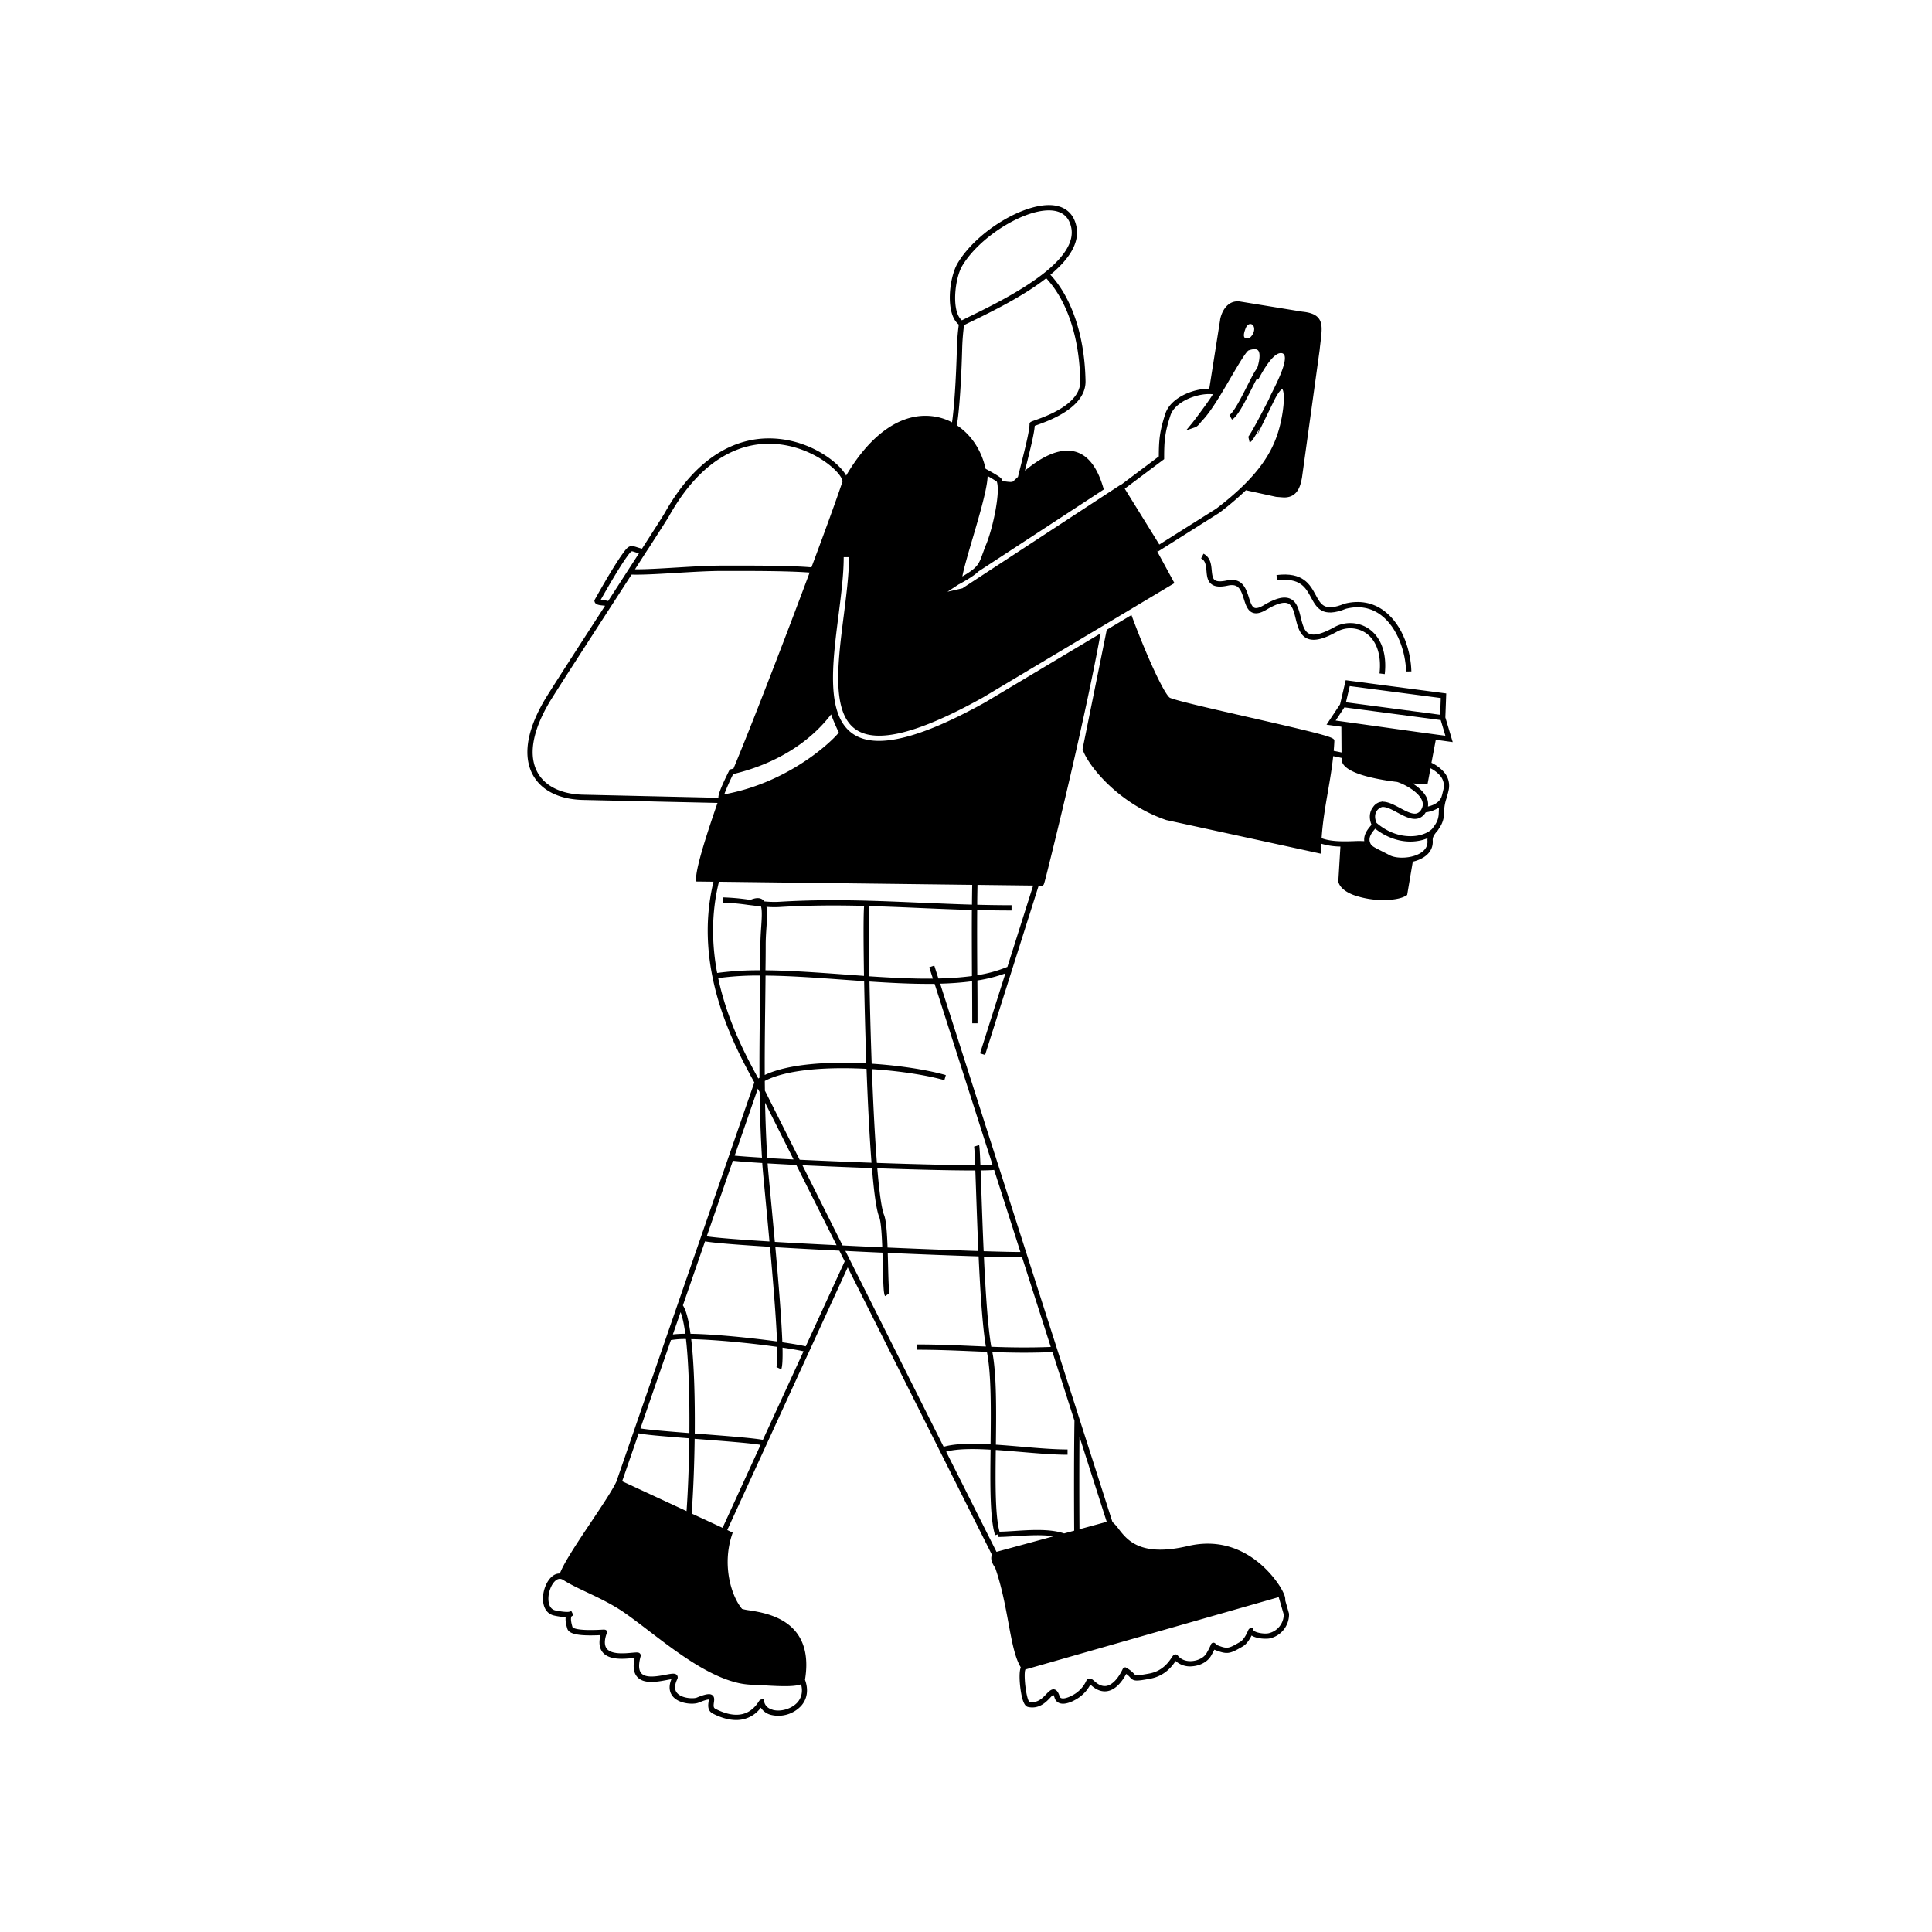 <svg id="Layer_1" data-name="Layer 1" xmlns="http://www.w3.org/2000/svg" viewBox="0 0 1500 1500">
  <defs>
    <style>
      .cls-1 {
        fill: transparent;
      }
    </style>
  </defs>
  <title>Coffe call</title>
  <path class="cls-1" d="M842.61,581.5c4.31,12.44,27.2,40.79,63.54,53.25l117.59,25.56c0-2.74.1-5.46.24-8.17,11.89,5.3,30.11,2,36,3l-35.82-5.54c1.72-25.29,8.83-49.44,9.81-74.25.13-3.31-113.31-26.31-126.25-31.7-5.74-2.39-22.12-40.75-31.71-67.11l38.68-23.11-15.2-27.92h0l46-29a230.6,230.6,0,0,0,21.3-18.13l24.29,5.31c.08,0,5.43.45,6.08.45,8.27,0,10.39-6.43,11.76-13.69l13.7-99c1.79-18,5.19-25.77-11.71-27.5l-48.53-7.91c-10.69-1.3-13.06,12.67-13,12.68l-8.7,55.12c-11.6-.79-29.91,5.8-33.86,17.87-4.29,13.14-5,19.52-5,33.63L873,377l-2-3.68-15.29,10c-13.27-54.27-50.25-24.14-63.56-12,3.92-16,9.19-35.43,9.19-42,0-.88,39.82-10.48,39.38-33.41-.74-38.84-12.89-67.3-28.31-82.7,14.08-11.31,23.89-24,21.32-36.81-7-34.75-69.48-3.15-88.53,29.1-6.18,10.45-9.45,39,1.39,45.56h0A168.93,168.93,0,0,0,745,270.94c-.55,20.43-2,47.93-4.3,60.25-22.7-14-57.26-6.71-84.91,44.16l0,0c6.85-11.73-79.4-80.28-138.11,24.28-1.55,2.78-13.53,21.37-28.43,44.41h0c-25.71,39.76-60.14,92.79-64.84,100.85-27.73,47.51-7.1,73.4,28.43,74.19l107.09,2.39h0c-10.54,30.15-17.6,53.31-17.42,60.94l14.11.17c-6.9,26.75-6,52.25-1.47,75.16h0c7.06,35.39,23,64.58,32.89,82.65l-.18.12h.25c1.33,2.43,2.56,4.66,3.63,6.67l.07,1.17-3.95-7.84L480.48,1151.16c-7.15,15.47-40.06,58.5-44.35,72.73-11-2.93-18.81,25.68-5.28,28.43,20.69,4.22,6.31-5.39,11.61,11.55,1.83,5.86,28.46,3.08,26.61,3.46-9.39,27.12,27,15.61,26.26,18.17-8.79,32,31.74,10.79,28.54,17.49-8.27,17.3,13.19,18.93,17.78,17,19.16-7.91,5.18,4.69,12.91,8.62,27.18,13.8,36.05-6.94,36.68-7.09,3.37,16.45,41.61,8.21,31.72-17.2,9.33-54.6-45.11-50.2-48.17-53.72-8.14-9.36-16.8-34.07-8.38-59.65l-4.43-2,96-209.42L652.63,969h.29l119.57,238.34c-1.11,1.32-1.76,3.6,2,9.1,10.93,31.18,11.35,65.06,20.36,78-3,2.83-.33,28,3.67,28.86,14.63,3.2,18.13-18.16,22.19-5.66,2.25,6.92,13.79.46,17-2.26,10.23-8.61,5.63-12.92,11.12-8.13,14.81,12.92,24.52-10.42,24.67-10.48,9.59,5.34,2.11,7.71,19.16,4.6,15-2.74,19.24-15.87,20.1-14.73,6.46,8.5,21.45,5.53,25.74-2,5.73-10.14,2.22-6.74,4.66-5.78,10,3.93,11,3.37,20.54-2.15,4.63-2.67,7.17-10.29,7.43-10.38,1.36,3.75,11.19,4.61,14.5,3.78a17.11,17.11,0,0,0,13.09-16.85l-3.16-10.87c2.65-3-24.1-51.41-72.79-40-48.08,11.28-52.9-13.95-60.91-19.35l-43.3-135.31h0L727.1,761.78a229.33,229.33,0,0,0,29.62-2.25c.06,12,.12,23.79.12,35l0-35a106.37,106.37,0,0,0,27-7.3l-27,.65,0-48.4c9.32.25,18.78.4,28.47.4l-28.47-.78V685l51.8.62c.06,0,29.48-115.45,43.95-195.08l9.58-5.72Zm96.51-267.87-.49,3.12a65.1,65.1,0,0,1-7,8.65c-1.24,1.25-2.72,3.79-4.58,4.43C927.65,329.17,934.22,320.62,939.12,313.63ZM591.81,847.29c.68,1.28,1.31,2.48,1.86,3.58l25,49.92-.46,0-26.43-52.42C591.82,848,591.81,847.65,591.81,847.29Zm31,457.34c-1.37,1.65-6.06,2.26-11.76,2.37C617.38,1306.33,621.78,1305.37,622.76,1304.63Zm28.77-337.85-32.44-64.34.46,0,32.28,64.33Zm105.13-262.7L717.72,703c12.8.54,25.72,1.08,38.94,1.43-.12,15.64-.06,32.11,0,48.41l-32.19.77-1.06-3.3-48.78-21.72-1.38-26.81c-.51-.08-.73,9.92-.68,25.89l-58.39-26c9.71-.45,19.22-.67,28.6-.72l-32.2-.88-39-17.37L756.91,685C756.79,691.13,756.71,697.53,756.66,704.08Z" />
  <path class="cls-1" d="M1090.66,693.6l4.22-25-17.58.61-15.94-10.9-18.6-1.07-1.64,27C1044.52,696.48,1080.5,700,1090.66,693.6Z" />
  <path class="cls-1" d="M1046.38,530.41l-4,17.24-8.9,13.4,10,1.39.17,24.37c-2.26-.58-5.45-1.3-10.34-2.16L1053.11,604l13.73,25.07c-1.66,3-1.76,6.95.25,11.14.66,1.37-8.7,7.38-5,15.41,1.65,3.56,4.9,4.34,16,10.18,9.25,4.89,33.32,1.55,32.28-13.08-.22-3.16,1.24-5.37,3-7.74a11.78,11.78,0,0,0,2.05-2.69h0a18.76,18.76,0,0,0,3.75-11.09,36.81,36.81,0,0,1,2-11.9,15,15,0,0,0,.72-2.48c.28-1,.56-2.06.84-3.32,2.1-9.31-4.13-15.81-13.56-20l4-21.39,11.91,1.65-4.93-16.5.63-17.08Zm26.31,94.12a10,10,0,0,0-5,3.27A6.93,6.93,0,0,1,1072.69,624.53Z" />
  <path class="cls-1" d="M934.87,432.66a8.78,8.78,0,0,0-1.39-.91Z" />
  <path class="cls-1" d="M989,468.12l19.1,12.5C1005.8,471.23,1003.9,461.69,989,468.12Z" />
  <path class="cls-1" d="M1027.37,493.22l-19.24-12.6C1010.34,489.53,1013,498.31,1027.37,493.22Z" />
  <path class="cls-1" d="M642.8,701l30.47.83L717.72,703C692.78,702,668.27,700.84,642.8,701Z" />
  <path class="cls-1" d="M499.37,428.32c-10-2.13-8.7-5.08-14.53,3.1-8,11.22-21.24,35.09-21.24,35.09.42,2,7.31,1.09,9.36,2.65Z" />
  <path d="M1044.8,528.13l-4.37,18.69-10.51,15.82,11.51,1.59.14,20c-1.63-.37-3.62-.79-6.08-1.24.21-2.49.39-5,.49-7.49.11-2.82.13-3.49-67-18.78-26.92-6.14-54.75-12.48-60.54-14.89-2.38-1-10.07-14.62-21.33-42.08-3.14-7.65-6.12-15.34-8.66-22.25l-1.8,1.07-1.78,1.07-10.83,6.47-2.38,1.42-2.38,1.42L840.6,581.09l-.11.55.18.53c4.43,12.78,28,41.9,64.82,54.52l120.3,26.17v-2.55c0-1.75,0-3.5.1-5.25a53.14,53.14,0,0,0,14.81,2.21l-1.64,27.24.09.33c1.12,4,5.1,7.46,11.5,9.95a68.6,68.6,0,0,0,23.54,4c7.3,0,13.88-1.13,17.55-3.43l.78-.49L1096.9,669a26.89,26.89,0,0,0,8.6-3.5c4.87-3.17,7.24-7.64,6.87-12.91-.17-2.39.92-4.1,2.53-6.22a13.91,13.91,0,0,0,2.31-3.09h0a20.7,20.7,0,0,0,4-12A34.49,34.49,0,0,1,1123,620l.06-.21a16.81,16.81,0,0,0,.71-2.41c.28-1,.57-2.14.86-3.44a16,16,0,0,0-3.71-14.71,29.79,29.79,0,0,0-9.53-7l3.37-17.89,13.13,1.82L1122.18,557l.69-18.61Zm70.76,42.23-14.67-2L1055.5,562l-10-1.39-2-.28-2.06-.29-4.45-.61,6.81-10.25,74.78,9.88,3.63,12.17Zm3.07-28.41-.47,13L1045,545.25l2.94-12.57ZM1026.1,650.78c.77-12.23,2.84-24.28,4.86-36,1.57-9.06,3.15-18.35,4.14-27.7,2.73.51,4.83,1,6.5,1.36v1.36c.43,6.71,11.15,12,31.86,15.65,3.82.68,7.67,1.22,11.34,1.66,5.51,1.75,14.88,6.8,18.45,12.75,1.7,2.84,1.88,5.48.54,8.06a6.52,6.52,0,0,1-3.67,3.57c-3.41,1.06-8.41-1.62-13.25-4.21-4.52-2.41-9.16-4.89-13.38-4.83l0-.2c-.44.09-.86.19-1.27.31a8.93,8.93,0,0,0-1.34.3,9.18,9.18,0,0,0-4.82,3.75,10.82,10.82,0,0,0-1.22,1.88c-1.75,3.46-1.73,7.63,0,11.81-.22.29-.52.65-.79,1-2,2.42-5.46,6.56-4.84,11.78a70.46,70.46,0,0,0-8.11,0C1043.84,653.3,1033.7,653.64,1026.1,650.78Zm33.77,4.79c.07.21.16.42.25.63l-.36,0Zm48.41-2.71c.26,3.75-1.43,6.84-5,9.18-7,4.6-18.83,4.82-24.26,2-2.66-1.41-4.91-2.54-6.71-3.45-5.86-2.95-7.42-3.8-8.33-5.77-1.92-4.15.57-7.66,3.27-10.9l.45-.53c8.32,6.53,17.9,10,27.26,10a37.27,37.27,0,0,0,6.67-.6,30.94,30.94,0,0,0,6.73-2A10,10,0,0,0,1108.28,652.86Zm8.79-21.71c-.12,5.77-2.51,8.89-4.83,11.92l-.45.58c-2.43,2.37-6.35,4.23-10.93,5.08-5.09.94-18.36,1.84-32.08-9.78-1.41-3.15-1.53-6.2-.3-8.63,0-.09.11-.18.16-.28l.08,0a10.16,10.16,0,0,1,.6-1,7.91,7.91,0,0,1,3.76-2.48c3.19-.31,7.59,2,11.86,4.32,4.55,2.43,9.22,4.92,13.52,4.92a9.7,9.7,0,0,0,2.88-.42,10,10,0,0,0,5.66-4.81l0,.13a25.73,25.73,0,0,0,10.29-3.72C1117.19,628.2,1117.11,629.56,1117.07,631.15Zm.78-29.23a12,12,0,0,1,2.81,11.12c-.22,1-.44,1.84-.66,2.65h0c0,.19-.07.39-.1.59-.26.92-.51,1.75-.75,2.53-1.21,2.88-3.95,5.86-10.48,7.4a12.39,12.39,0,0,0-1.84-8.47c-2.18-3.63-6-6.91-10.13-9.51,4.84.35,8.43.48,9.69.48h.42l1.58-.11,2.29-12.11A24.66,24.66,0,0,1,1117.85,601.92Z" />
  <path d="M1000.81,1253.18v-.29l-3-10.51c.21-1.15,0-3.24-2.08-7.17l-.09-.3h-.07c-.39-.75-.84-1.56-1.37-2.45-2.62-4.4-26.91-42.67-71.81-32.14-36.9,8.66-47.11-4.52-53.87-13.24a30.56,30.56,0,0,0-4.81-5.37l-133.78-418a233.84,233.84,0,0,0,24.8-1.88c.06,11.38.11,22.18.11,32.67h4.1c0-10.68,0-21.67-.11-33.27a114.29,114.29,0,0,0,21.77-5.53L760.9,817.81l3.91,1.23L806.42,687.6l3.13,0,.61-.61c.43-.43.63-.63,8.8-34.08,4.48-18.29,11.23-46.43,18-76.61q11.24-50,17.55-84.56l-2.36,1.41-2.36,1.41-84.9,50.73c-36,20-63.28,29.92-82.45,29.92q-12.23,0-20.11-5.37c-21.23-14.38-16.17-54-11.28-92.36,2.08-16.29,4-31.67,4-44.91h4.1c0,13.5-2,29-4.07,45.43-4.73,37.11-9.63,75.48,9.51,88.44,16.28,11,48.4,2.95,98.21-24.71l86.21-51.51,1.72-1,.16-.09,2.2-1.31,2.35-1.41,4.91-2.93,2.38-1.43,2.38-1.42,8.3-4.95,1.79-1.07,1.79-1.08,34.85-20.82-14.23-26.14,1.12,1.81,1.16-.73,1.74-1.1.48-.3,44.39-28,.15-.1a233.87,233.87,0,0,0,20.68-17.53l23.53,5.15h.16l1.26.1c2.84.23,4.36.34,4.8.34,10.88,0,12.77-10,13.78-15.36l13.72-99.14c.22-2.26.48-4.36.71-6.31,1-8.3,1.7-14.29-1.55-18.36-2.27-2.83-6.17-4.4-12.64-5.06l-48.55-7.92c-10.07-1.22-14.4,8.81-15.27,14.28a1.11,1.11,0,0,0,0,.17l-8.41,53.27c-12.54-.1-30,7-34.07,19.35-4.29,13.14-5.07,19.73-5.11,33.24l-26,19.54-.45.34-1.66,1.24-1.21.91-.09-.17-12.26,8-1.79,1.18-1.8,1.17-19.7,12.88-1.86,1.22-85,55.62a1.7,1.7,0,0,1-1.06.54l-11.22,2.59,8.93-5.84,0,.05,1.68-.92c6.63-3.67,10.75-6.46,13.53-9.1l93.71-61.28,1.77-1.16,1.76-1.15c-4.17-15.16-10.64-24.67-19.37-28.37-14.52-6.16-31.42,5.08-41.86,13.78.25-1,.49-1.95.74-2.93,3.31-13.19,6.45-25.7,6.89-31.9l1.52-.54c9.48-3.36,38.31-13.58,37.91-34.24-.72-37.86-12.16-66.31-27.28-82.51C829.15,202,838.4,189.2,835.76,176c-1.85-9.22-7.53-14.88-16.43-16.39-21.82-3.69-60.82,19.35-75.88,44.84-6.51,11-9.79,39.06.95,47.57a177,177,0,0,0-1.48,18.85c-.67,24.56-2.13,45.89-3.76,57.05a43.55,43.55,0,0,0-13.91-4.58c-24.62-3.73-49,13.07-68.32,45.92-.12-.24-.26-.48-.4-.73-5.7-9.87-29-28.17-59.57-28.17h-.49c-21.93.14-53.71,10.35-80.58,58.22-1.13,2-8,12.7-17.46,27.41-1.69-.42-3-.84-4.08-1.19-5.49-1.8-6.73-.83-11.18,5.42-8,11.19-20.82,34.31-21.36,35.29l-.37.66.15.75c.53,2.57,3.54,2.88,6.45,3.18.47.05,1.11.11,1.73.2-21.95,33.92-43.44,67.17-47.14,73.5-17.42,29.85-14.38,48.07-8.77,58.1,6.69,12,20.52,18.77,38.93,19.18l104.28,2.33c-10.11,29.13-16.8,51.38-16.62,59l0,2,13.49.16c-16.13,67.1,15.43,126.08,31.72,155.82l-107.13,310c-3.1,6.66-11.07,18.56-19.5,31.16-12.37,18.47-21.31,32.13-24.34,40.11a8.65,8.65,0,0,0-5.16,1.59c-5.62,3.82-9.17,14-7.6,21.85,1,5.06,4,8.34,8.46,9.24a56.48,56.48,0,0,0,8.8,1.23c-.26,2,0,4.82,1.26,8.93,1.35,4.31,9.08,5.82,25.78,5-1.45,5.61-.93,10,1.53,13.18,5.05,6.42,16.36,5.35,23.12,4.71l1.86-.16c-1.51,6.81-.8,11.69,2.13,14.87,5.16,5.6,15.6,3.62,22.5,2.32,1.29-.24,2.76-.52,3.88-.67-2.81,7-.76,11.4,1.57,13.86,5.15,5.45,15.74,5.9,19.56,4.33,5.28-2.18,7.21-2.45,7.92-2.41a13.27,13.27,0,0,1-.18,1.77c-.36,2.59-1,6.94,3.46,9.19,6.48,3.29,12.52,4.92,18,4.92a23.36,23.36,0,0,0,19.12-9.58,13.09,13.09,0,0,0,8,5.63,24.25,24.25,0,0,0,23.21-6.91c4.86-5.4,5.94-12.62,3.09-20.38,2.44-14.8.45-26.81-5.92-35.69-9.94-13.87-27.92-16.73-37.59-18.26a37.61,37.61,0,0,1-5.34-1.06c-8.07-9.44-15.8-33.37-7.85-57.52l.57-1.73-4.23-2L658.16,984l112,223.2c-1.59,3.28.57,7.25,2.54,10.15,5,14.4,7.79,29.4,10.24,42.66,2.68,14.49,5,27.08,9.58,34.49-2,5.26-.33,18.73,1.24,24.32,1.15,4,2.49,6,4.37,6.46a15.58,15.58,0,0,0,3.37.37c6.7,0,11.09-4.62,13.86-7.54a20.24,20.24,0,0,1,2.39-2.29,9.31,9.31,0,0,1,1.06,2.43,6.13,6.13,0,0,0,4.25,4.21c5.81,1.65,14.25-4,16-5.54a27.65,27.65,0,0,0,7.47-9l1,.84c4.15,3.63,8.4,5,12.62,4.16,6.78-1.39,11.58-8.3,14.22-13.28a15.19,15.19,0,0,1,3,2.68c2.78,3,4.25,3.12,15.66,1,11.59-2.12,17.22-10,19.73-13.72a16.71,16.71,0,0,0,12.77,4.12c6.39-.43,12.18-3.65,14.75-8.19,1.17-2.08,2-3.61,2.52-4.72,10.16,4,11.94,3.32,21.93-2.45,3.36-1.94,5.63-5.83,7-8.56,4.17,2.68,11.83,2.83,14.43,2.18A19.12,19.12,0,0,0,1000.81,1253.18Zm-127.25-874,1.66-1.24.45-.34,28.17-21.12v-1c0-13.72.67-20.06,4.9-33,3.28-10,18.58-16.37,29.53-16.53.71,0,1.39,0,2.06.05q.69,0,1.35.12c-.45.78-1.08,1.76-1.82,2.86s-1.7,2.51-2.69,3.91c-4.57,6.47-10.59,14.39-11.65,15.67l-4.65,5.63,6.91-2.39c1.85-.64,3.22-2.34,4.32-3.7.38-.47.74-.92,1-1.22.72-.71,1.46-1.54,2.21-2.42s1.71-2.07,2.59-3.23,1.76-2.38,2.66-3.68c4.89-7,10.09-15.94,14.87-24.13,5.32-9.09,11.93-20.41,14-21.37,2.53-.87,5.85-1.59,7.32,0,1.78,1.88,1.47,7.07-.67,13.82-1.8,2.09-4.21,6.79-7.88,14-4.37,8.64-10.35,20.47-13.69,22.34l2,3.58c4.11-2.3,8.95-11.43,15.34-24.07,1.32-2.61,2.66-5.26,3.87-7.52l1.14.54.93-1.71c8.71-16.05,14-19.12,16.88-18.86a2.63,2.63,0,0,1,2.37,1.26c2.76,5-5.51,21.41-9,28.43-1.34,2.67-2.33,4.63-2.73,5.78-4.85,9.65-14.63,28.24-16.63,30a1.7,1.7,0,0,1,.58-.26l.93,4c1-.23,1.93-.46,7.6-10.64l-1.57,4.82,12.81-26.19c3.93-8,6.08-9.15,6.51-9.3,1.07,1,2.33,7.72-.47,22.38-3.25,17-10,32.95-29,51.78-.57.57-1.15,1.14-1.75,1.71l-1.8,1.71a236.36,236.36,0,0,1-18.24,15.27l-44.1,27.77-.1.06L895.92,416l-19.26-31.08-3.39-5.49Zm99.24-120c-.64,1.27-2.14,3.23-3.47,3.5-5.64,1.15-3.08-5.32-2.39-7.32C969.44,248.17,976.27,252.23,972.8,259.21Zm.3,1006.34-.7-1.92-1.92.69c-.88.31-1.15.94-1.62,2-.83,1.85-3,6.77-6.14,8.56-9.27,5.35-9.69,5.6-18.59,2.09a2.07,2.07,0,0,0-1.79-1.53,2.12,2.12,0,0,0-2.23,1.54,57.49,57.49,0,0,1-3.36,6.6c-1.88,3.32-6.48,5.78-11.46,6.12-4.59.31-8.54-1.26-10.85-4.31a2.17,2.17,0,0,0-1.82-.87c-1.31,0-2,1-3,2.55-2.29,3.38-7.05,10.41-17.27,12.28s-10.6,1.64-11.89.23a21.06,21.06,0,0,0-5.9-4.61l-.93-.51-1,.46a2.3,2.3,0,0,0-1.12,1.27c-3.48,7.22-7.93,11.87-12.21,12.74-2.9.6-6-.49-9.1-3.23-2.09-1.82-3.15-2.73-4.65-2.44s-2,1.39-2.51,2.49a23.64,23.64,0,0,1-6.63,8.07c-2.48,2.08-9.06,5.64-12.26,4.72a2,2,0,0,1-1.48-1.53c-.76-2.34-1.84-4.79-4.05-5.3s-4.17,1.39-6.27,3.6c-3.09,3.26-6.94,7.29-13.19,6-2.13-2.07-4.07-16.64-3.49-22.9a7.79,7.79,0,0,1,.45-2.23l.13,0,2.28-.65L992.79,1240l.51,1.75.63,2.16.61,2.12,2.17,7.47A15.06,15.06,0,0,1,985.18,1268C981.74,1268.9,973.82,1267.54,973.1,1265.55Zm-135-78.22c-.15-22.51-.17-49.79,0-71.88l21.16,66.11Zm-4.09,1.11-7.84,2.14c-10.86-3.7-25.75-2.75-38.28-1.94-4.26.27-8.31.53-11.86.59-3.39-12.42-3.23-37.06-2.91-63.46,6.34.42,12.87,1,19.35,1.53,12.58,1.08,25.59,2.19,36.38,2.19v-4.1c-10.62,0-23-1.06-36-2.17-6.57-.56-13.21-1.13-19.65-1.55.32-26.82.6-54.37-2.75-71.9,8,.28,16,.49,24.54.49,7,0,14.31-.14,22.16-.47l17.06,53.3C833.82,1127,833.82,1161.34,834,1188.44ZM598.38,929.85c-1.22-12.75-2.17-22.84-2.42-26.59,6.71.39,14.24.79,22.29,1.19l31.26,62.3c-18-.88-34.11-1.74-47.93-2.56C600.56,953,599.48,941.44,598.38,929.85Zm-4.29-147.68q.15-12.12.27-24.73c19.16.18,39.89,1.69,60.23,3.17l16.33,1.17c.31,17.13.77,35.64,1.35,53.37.11,3.31.23,6.81.36,10.46-29.68-1.59-60.64.38-78.88,9C593.67,817.05,593.87,799.83,594.09,782.17Zm.39-48.77c0-4.64.3-9.15.6-13.51.44-6.5.8-11.89,0-15.82a74.84,74.84,0,0,0,9.71.18c23-1.43,44.64-1.46,66.11-.93-.33,3.58-.55,12.23-.36,34.24.06,6.33.15,13.08.26,20.1l-16-1.14c-20.41-1.49-41.2-3-60.49-3.19Q594.48,743.55,594.48,733.4ZM673,703.83l.07-.46,1.49,0A2,2,0,0,1,673,703.83Zm3.7,198.91c-19.16-.69-38.64-1.5-55.84-2.32L595.5,850c-.49-1-1-2.05-1.64-3.17,0-2.54-.06-5.07-.08-7.59,17.1-9,48.75-11,79-9.38C673.63,852.57,674.9,880.08,676.66,902.74ZM594,856.12l22.11,44.07c-7.37-.36-14.24-.73-20.41-1.08C594.82,884.15,594.29,869.93,594,856.12Zm29,48.55c16.79.8,35.57,1.58,54,2.24,1.5,18.07,3.35,32.47,5.58,37.88,1.39,3.36,2,13.09,2.42,23.61l-10-.45q-10.78-.48-20.83-1ZM757.8,924.22c.48,14,1.06,30.52,1.8,47.07-18.61-.6-43.24-1.53-70.49-2.71-.41-11.22-1.1-21.39-2.74-25.36-1.85-4.49-3.63-17-5.24-36.17,28.86,1,56.54,1.68,74.19,1.68h1.93C757.42,913.42,757.61,918.7,757.8,924.22Zm-72.66,48.35c.1,3.36.18,6.73.26,9.93.43,17.28.7,22.18,1.8,23.8l3.4-2.31.08.15c-.68-1.64-.94-12.32-1.18-21.74-.08-3.17-.16-6.43-.25-9.65,26.23,1.15,51.31,2.1,70.54,2.7,1.27,27.43,3,54.45,5.65,70l-10.5-.44c-13.4-.58-27.27-1.18-42.94-1.18v4.1c15.59,0,29.4.6,42.76,1.17l11.45.48c3.46,17,3.18,44.77,2.86,71.81-14.31-.81-27.39-.73-36.42,1.9l-76.3-152.09C665.91,971.7,675.58,972.15,685.14,972.57Zm84.49,73.07c-2.66-15.14-4.44-42.34-5.73-70.06,11.68.34,20.84.54,26.28.54,1.36,0,2.48,0,3.35,0l22.29,69.65C798.64,1046.43,784,1046.17,769.63,1045.64Zm-5.92-74.22c-.75-16.63-1.32-33.24-1.81-47.34-.21-6-.39-11.12-.55-15.38,4.64-.05,8.23-.18,10.5-.38l20.39,63.73C787.84,972.08,777.76,971.86,763.71,971.42Zm6.86-67.1c-2.16.16-5.34.25-9.38.29-.4-10.13-.67-14.45-1-15.59l-3.91,1.23c.25,1,.54,6.52.85,14.38-17.37,0-46.2-.7-76.3-1.75-1.48-18.8-2.8-43.4-3.89-72.82,22,1.44,42.78,4.74,56.28,8.57l1.12-3.94c-14.07-4-35.27-7.39-57.56-8.84-.1-2.81-.2-5.65-.29-8.54-.67-19.91-1.13-38.78-1.42-55.26,15.42,1,30.72,1.82,45.23,1.82,1.8,0,3.57,0,5.34,0Zm-42-144.64-3.19-10L721.48,751l2.82,8.8c-15.68.17-32.43-.68-49.34-1.81-.48-28.91-.41-49.7,0-54.51,13,.36,26,.92,39.2,1.49s26.62,1.14,40.4,1.52c-.11,16.62,0,34.13.06,51.3A229.92,229.92,0,0,1,728.58,759.68Zm53.57-9a102.42,102.42,0,0,1-23.39,6.44c-.09-16.94-.17-34.19-.06-50.56,8.74.21,17.62.35,26.67.35v-4.1c-9,0-17.9-.14-26.64-.36,0-5.25.11-10.4.2-15.42l43.21.52ZM452.88,617c-16.9-.37-29.49-6.44-35.44-17.09-7.3-13-4.28-31.72,8.73-54,3.67-6.28,25.3-39.73,47.31-73.76h0l1.64-2.53,2.49-3.84c4.34-6.72,8.64-13.35,12.72-19.67,1.09,0,2.21.05,3.4.05,8.64,0,19.94-.68,31.79-1.4,12.23-.73,24.88-1.49,34.88-1.49H566c14.78,0,41.72-.07,59,1l2.14.14,1.46.11c-7.61,20.37-16,42.6-24.32,64.17-2,5.23-4,10.42-6,15.53-11,28.52-21.41,54.74-28.82,72.52l-.7.16-1.3.32-.95.22-.43.86,0,.09c-7.46,15-8.52,19.35-8.28,21Zm49.82-190c9.1-14.12,15.63-24.32,16.76-26.34,25.91-46.15,56.2-56,77-56.13H597c28.56,0,50.9,17.26,56,26.12,1.25,2.16,1.23,3.33,1,3.69l-.18.38a.88.88,0,0,1-.05.15c-1.44,4.28-3.31,9.65-5.53,15.89C643.51,404,637.17,421.34,630,440.47l-1.38-.11-2.14-.16c-17.16-1.15-44.28-1.1-60.55-1.07H560.4c-10.12,0-22.83.76-35.12,1.5S501.55,442.07,493,442L501,429.54l1.68-2.6ZM625.43,590.66c-13.27,8.91-34.13,20.24-60,25.45l-1.53.3-1,.19-.61.13a171.81,171.81,0,0,1,7-15.8l.15,0,.48-.11,2.49-.62c30.7-7.89,56.35-23.92,72.85-45.54a152,152,0,0,0,6,14.08C649,571.7,639.86,581,625.43,590.66Zm193.21-427c7.18,1.22,11.59,5.65,13.1,13.16,2.29,11.43-6.41,23-19.17,33.59l-1.67,1.35c-.53.43-1.08.86-1.63,1.28-17.88,13.83-42,25.6-55.8,32.35l-4.21,2.07-2.23,1.1-.25.13a10.08,10.08,0,0,1-1.59-1.72c-6.38-8.72-3.41-31.61,1.79-40.42,13.13-22.22,46.6-43.23,67.34-43.23A26,26,0,0,1,818.64,163.66Zm-73.82,150c1-11.7,1.78-27.24,2.2-42.62a173.32,173.32,0,0,1,1.47-18.58c1.9-1,4.18-2.07,6.78-3.34,15.13-7.39,39.07-19.08,57-33.09a72.68,72.68,0,0,1,8.15,10.51c8,12.39,17.62,34.49,18.28,69.46.34,17.7-26.39,27.18-35.18,30.29-3.31,1.18-4.2,1.49-4.2,3.08,0,5.08-3.47,18.89-6.82,32.23-.74,3-1.48,5.88-2.17,8.68-.74.68-1.42,1.31-2,1.85-.85.79-1.73,1.61-2,1.78-.93.64-4.91.08-8.27-.5a13.57,13.57,0,0,0-.39-1.31c-.27-.7-.64-1.67-10.65-7.14l-1.71-.93-.05.08c-3.2-14.56-11.31-26.67-22.36-33.91C743.55,326.45,744.19,321.17,744.82,313.62Zm10.25,104.61c3.23-11,6.7-22.77,9-32.52.17-.68.32-1.35.47-2s.32-1.42.47-2.11c.45-2.1.83-4.07,1.12-5.86.12-.71.22-1.39.3-2.05s.17-1.39.23-2,.11-1.5.12-2.17c1,.58,2.06,1.17,3,1.74l1.61,1a29.58,29.58,0,0,1,2.56,1.69q.13.42.24.9a17,17,0,0,1,.34,2.15,48.48,48.48,0,0,1-.14,8.67c-.07.69-.14,1.39-.22,2.11s-.16,1.35-.25,2c-1.49,11.23-5,24.86-8.2,32.66-1.2,2.89-2,5.28-2.8,7.39-2.47,6.9-3.56,10-11.37,15-1.27.83-2.71,1.71-4.37,2.67C748.15,441.78,751.93,428.94,755.07,418.23ZM468.45,466c-.59-.06-1.41-.15-2.09-.26,3.2-5.68,13.55-23.9,20.15-33.16,1.52-2.14,3-4.09,3.76-4.49.38-.18,1.07,0,2.81.59.81.26,1.8.58,3,.92l-23.91,37A22.36,22.36,0,0,0,468.45,466Zm89.74,218.58L754.83,687c-.1,5-.16,10.13-.2,15.36-13.73-.39-27.12-1-40.25-1.52-36.58-1.57-71.13-3.06-109.79-.67a76.82,76.82,0,0,1-11.13-.32,6.32,6.32,0,0,0-1.47-1.45c-2.22-1.55-5.29-1.45-9.34.26l-1.55-.19a173.52,173.52,0,0,0-19.92-1.75v4.1a170,170,0,0,1,19.42,1.72c3.41.42,6.87.84,10.23,1.18,1,3.29.58,9.68.16,15.91-.29,4.23-.61,9-.61,13.79q0,10.14-.09,19.92a236.39,236.39,0,0,0-33.48,2.07C552.7,733.67,552,709.69,558.19,684.61Zm-.57,74.81a235,235,0,0,1,32.64-2q-.1,12.6-.27,24.7c-.23,18.4-.44,36.33-.33,54.68-.31.19-.62.38-.92.58C579.12,819.79,564.58,792.38,557.62,759.42Zm30.75,85.82,1.39,2.58c.23,16.34.77,33.16,1.83,51-9.31-.57-16.69-1.1-21.21-1.57Zm-19.36,56c4.63.52,12.61,1.11,22.82,1.74l0,.35c.23,3.69,1.15,13.42,2.43,26.87.89,9.38,2,21.12,3.15,33.7-24.93-1.53-41.84-2.9-48.7-4Zm-21.63,62.58c7.23,1.24,26.11,2.72,50.44,4.21,2.34,26,4.71,54.75,5.48,73.5-20.5-2.82-48.52-5.65-67.19-5.94-1.42-10.42-3.35-18.25-5.91-22.07Zm-19,55c1.5,3.75,2.72,9.53,3.69,16.77a85.19,85.19,0,0,0-9.66.5Zm-7.49,21.66a62.58,62.58,0,0,1,11.69-.81c2.17,19,2.87,46.23,2.65,73-15.93-1.24-32.76-2.63-38-3.66Zm-25,72.35c4.12,1,14,1.93,39.3,3.9-.25,20.75-1.05,40.94-2.15,56.51l-50-23.18Zm104,214.64c-2.56-.69-5.77-2.36-6.59-6.34l-.42-2.06-2.05.48c-.88.2-1.26.79-1.78,1.6-7.27,11.35-18.55,13.25-33.52,5.65-1.64-.84-1.64-2.15-1.25-5,.28-2,.59-4.23-1.19-5.62a4.33,4.33,0,0,0-2.73-.81c-2,0-5,.87-9.44,2.7-2.19.91-11.07.82-15-3.35-2.36-2.49-2.4-6.16-.13-10.91a2.88,2.88,0,0,0-.17-3.16c-1.35-1.76-4-1.25-8.89-.33-6,1.13-15.11,2.85-18.72-1.07-2.19-2.36-2.4-6.83-.63-13.27a2.28,2.28,0,0,0-.44-2.06c-1-1.18-2.45-1-6.32-.68-5.54.52-15.85,1.49-19.51-3.17-1.82-2.31-2-6-.39-11l.79-.17-.24-1.89c-.25-1.91-1.91-1.82-3.66-1.72-21.84,1.23-23.08-1.91-23.12-2-2.05-6.54-.8-8.25-.82-8.25l1.49-1-1.57-3.19-1.7.54s-2.24.66-10.56-1c-2.8-.57-4.57-2.6-5.26-6-1.24-6.18,1.62-14.76,5.88-17.65a5.27,5.27,0,0,1,1.76-.79,4.08,4.08,0,0,1,2.05.06,5.67,5.67,0,0,1,1.57.73c.64.41,1.31.82,2,1.23,4.64,2.77,10.32,5.46,16.29,8.28,9.18,4.34,19.59,9.26,29,15.76,5.91,4.09,12.43,9.08,19.33,14.36,9.64,7.38,20.23,15.48,31.15,22.57,11.83,7.67,24.06,14.14,35.93,17.22a55.91,55.91,0,0,0,14,1.93c1.26,0,3.74.16,6.62.34,8.3.54,15,.83,20.14.71,4.55-.11,7.92-.55,10.16-1.44,1.48,5.52.48,10.39-2.94,14.2C614.44,1326.78,606.24,1329.23,599.84,1327.49ZM561,1186.21l-24-11.11c1.17-15.72,2.06-36.52,2.33-58l3.08.24c19.67,1.51,39.92,3.07,48.09,4.44Zm31.3-68.3c-7.77-1.47-28.1-3-49.54-4.68l-3.35-.26c.24-26.51-.47-53.63-2.76-73.25,18.33.35,46.4,3.11,66.82,6,.25,8.3.09,14-.66,15.7l3.74,1.69c.91-2,1.19-8,1-16.82,6.78,1,12.47,2,16.31,2.85Zm33.28-72.62c-3.89-.9-10.32-2-18.17-3.14-.63-17.61-2.77-44.3-5.43-73.83,15.14.91,32.17,1.82,49.69,2.69l4.16,8.29Zm109,81.76c8.49-2.28,20.89-2.31,34.5-1.53-.34,27.88-.51,53.87,3.53,66.41l2-.63v2c4,0,8.7-.3,13.66-.62,9.59-.61,20.64-1.32,29.8.08l-44.39,12.08Z" />
  <path d="M1075.12,523.37c1.82-15.91-2.81-28.82-12.69-35.42a25.69,25.69,0,0,0-26.86-.81c-8.82,4.91-15.21,6.56-19,4.91-3.94-1.72-5.25-7-6.64-12.68-1.5-6.08-3.05-12.37-8.42-14.62-4.68-1.95-11.14-.32-20.35,5.14-3.24,1.93-5.66,2.61-7.19,2-2.06-.79-3.15-4.24-4.31-7.9-2.12-6.72-5-15.92-17.15-13.33-4.61,1-7.77.87-9.4-.33s-2-4.14-2.32-7.43c-.41-4.54-.92-10.18-6.38-13l-1.88,3.64c3.22,1.67,3.73,4.79,4.18,9.73.35,3.92.72,8,4,10.36,2.69,2,6.72,2.31,12.69,1,8.06-1.72,10,2.89,12.38,10.56,1.4,4.42,2.84,9,6.76,10.49,2.83,1.08,6.25.34,10.75-2.33,7.77-4.62,13.39-6.26,16.66-4.88,3.47,1.45,4.71,6.48,6,11.81,1.5,6.06,3.19,12.93,9,15.46,5.16,2.25,12.35.63,22.62-5.08a21.61,21.61,0,0,1,22.59.63c8.56,5.72,12.53,17.22,10.89,31.55Z" />
  <path d="M1091.69,521.35l4.1-.09c-.33-14.5-6-35.46-20.92-46.83-8.74-6.66-19.42-8.66-30.88-5.77l-.27.09c-15.21,6.18-18,1-22.23-6.83-4.34-8.05-9.75-18.06-30.42-15.45l.51,4.07c17.9-2.26,22.16,5.67,26.3,13.33,4.3,8,8.74,16.2,27.25,8.73,10.29-2.55,19.47-.84,27.26,5.1C1085.27,487.5,1091.36,506.69,1091.69,521.35Z" />
</svg>